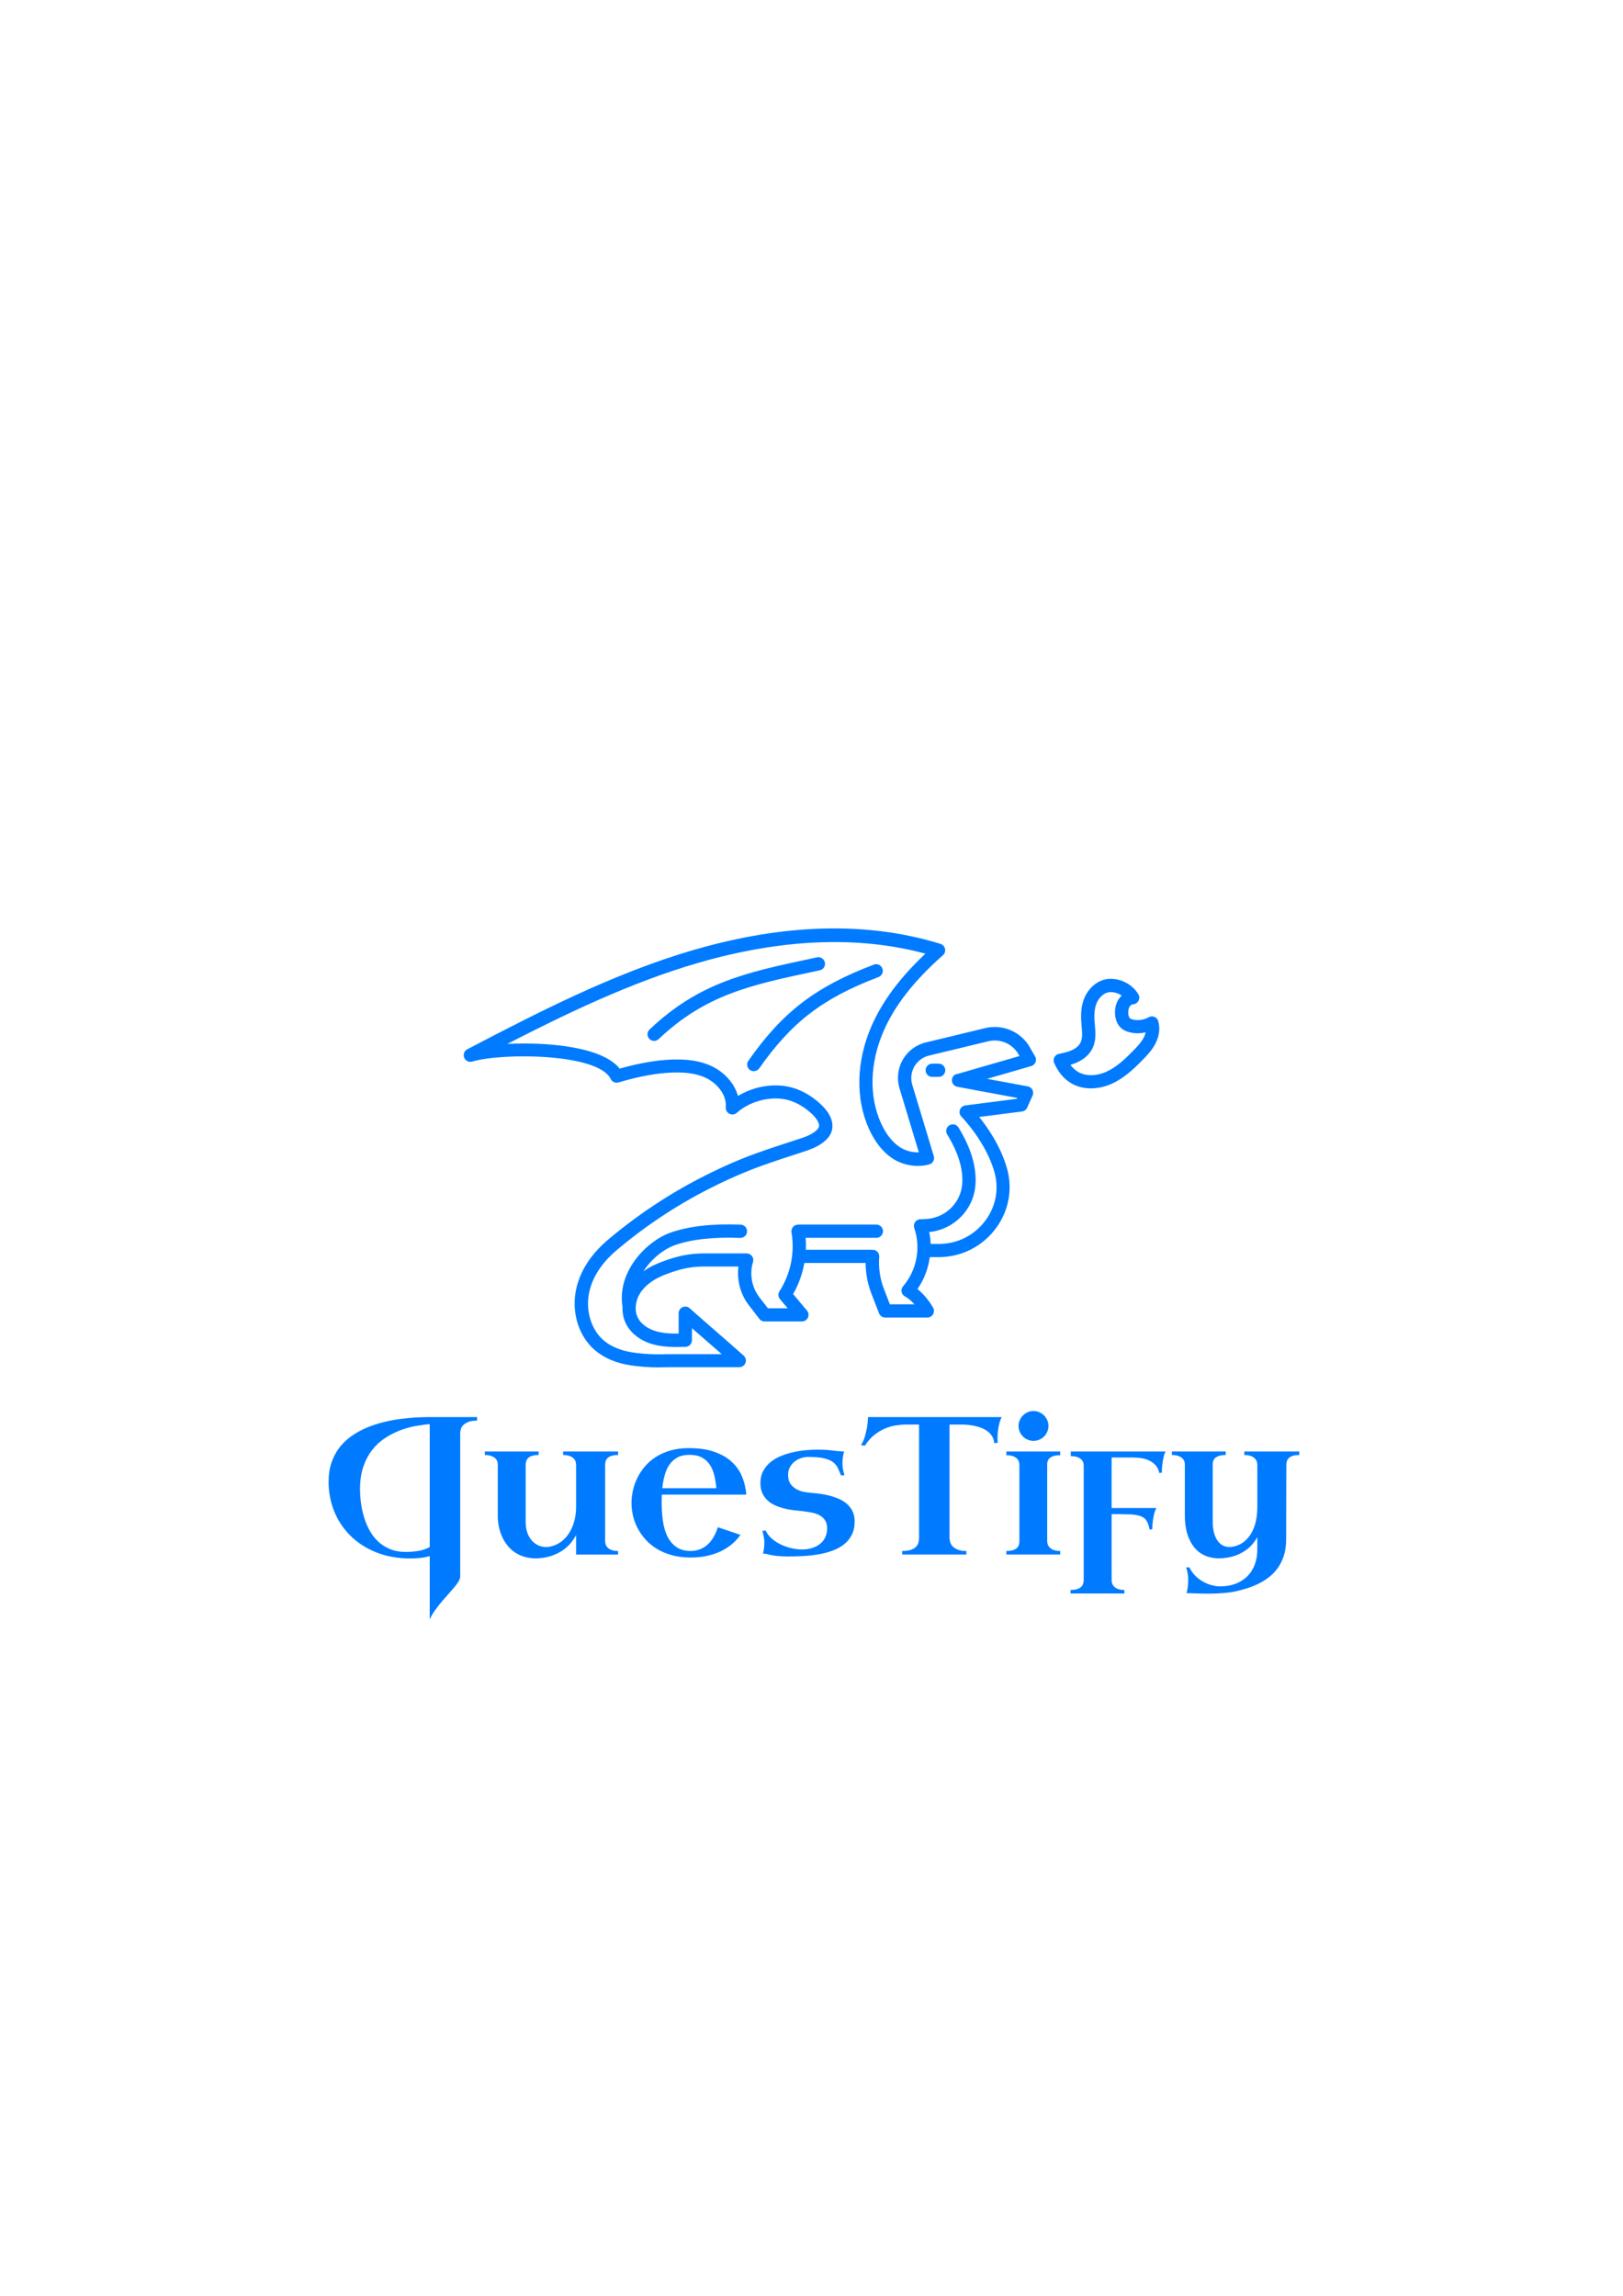 <?xml version="1.0" encoding="UTF-8"?>
<svg xmlns="http://www.w3.org/2000/svg" version="1.1" viewBox="0 0 595.276 841.89">
  <!-- Generator: Adobe Illustrator 28.7.3, SVG Export Plug-In . SVG Version: 1.2.0 Build 164)  -->
  <g>
    <g id="Layer_1">
      <g>
        <path d="M344.276,390.047h-2.361c-1.346,0-2.429,1.095-2.429,2.429,0,1.346,1.095,2.429,2.429,2.429h2.361c1.346,0,2.429-1.095,2.429-2.429,0-1.346-1.095-2.429-2.429-2.429Z" fill="#007bff"/>
        <path d="M377.728,384.026c-3.353-5.737-9.957-8.554-16.424-7.003l-21.739,5.247c-4.118.992-7.539,3.912-9.181,7.813-1.198,2.851-1.357,6.056-.468,9.01l7.094,23.484c-2.578.091-5.281-.696-7.322-2.144-2.623-1.87-4.813-4.733-6.535-8.509-4.471-9.82-4.152-22.115.89-33.727,4.118-9.489,11.246-18.614,21.807-27.909.662-.582.958-1.483.764-2.338-.182-.855-.821-1.563-1.665-1.825-26.609-8.235-57.039-7.493-90.424,2.201-29.7,8.611-58.09,23.393-83.136,36.451-1.106.582-1.608,1.905-1.129,3.08.468,1.163,1.745,1.779,2.954,1.426,11.052-3.273,46.215-3.045,50.767,6.376.513,1.084,1.745,1.62,2.886,1.277,6.227-1.87,12.398-3.114,17.371-3.49,6.547-.502,11.143.091,14.896,1.939,3.684,1.813,7.459,5.919,7.071,10.675-.08.992.445,1.928,1.334,2.372s1.962.297,2.703-.354c5.007-4.425,12.774-6.342,18.876-4.665,2.395.662,4.802,1.916,6.957,3.616.947.753,3.821,3.023,4.289,5.281.148.707.137,1.448-1.585,2.749-1.654,1.232-3.684,1.962-5.805,2.635l-.319.103c-4.996,1.62-10.162,3.285-15.203,5.098-6.182,2.224-12.694,5.076-19.355,8.463-12.626,6.398-24.476,14.28-35.242,23.393-6.09,5.167-10.082,11.348-11.508,17.884-1.859,8.463.81,17.268,6.798,22.435,3.399,2.931,7.858,4.824,13.276,5.623,3.342.502,6.695.741,10.174.741,1.061,0,2.144-.023,3.228-.068h26.312c1.015,0,1.916-.627,2.281-1.563.365-.947.103-2.007-.65-2.68-3.251-2.908-6.649-5.862-9.923-8.714-3.273-2.84-6.649-5.783-9.866-8.657-.707-.639-1.745-.798-2.623-.411s-1.437,1.266-1.437,2.224v7.459c-2.726.034-5.463-.08-7.984-.764-3.33-.901-5.897-2.783-7.049-5.178-1.209-2.532-.89-5.965.833-8.759,1.985-3.216,5.315-5.201,7.756-6.296,1.642-.73,3.753-1.494,6.102-2.201,3.057-.912,6.25-1.38,9.489-1.38h12.774c-.627,4.973.73,10.174,3.798,14.154l3.889,5.041c.456.593,1.163.947,1.928.947h13.664c.947,0,1.813-.547,2.213-1.414s.262-1.87-.354-2.6c-1.004-1.186-2.064-2.452-3.114-3.707-.65-.776-1.312-1.563-1.962-2.327,2.019-3.524,3.41-7.402,4.118-11.394h22.469c.023,3.798.73,7.596,2.087,11.132l2.829,7.311c.365.935,1.266,1.563,2.27,1.563h15.455c.878,0,1.688-.468,2.11-1.232.433-.764.433-1.688-.023-2.441-.833-1.426-2.829-4.483-5.691-6.786,2.407-3.479,3.935-7.528,4.505-11.702h3.285c8.223,0,15.797-3.764,20.781-10.334,4.859-6.398,6.41-14.474,4.266-22.127-2.27-8.098-7.049-14.987-10.219-18.933l15.694-2.007c.833-.103,1.563-.639,1.905-1.414l1.985-4.402c.308-.684.285-1.471-.057-2.133-.354-.662-.969-1.129-1.711-1.266l-14.907-2.76,16.173-4.676c.719-.205,1.3-.741,1.585-1.426.285-.696.228-1.483-.16-2.133l-1.962-3.365.045.012ZM350.891,393.812c-1.084.308-1.813,1.334-1.756,2.452.057,1.129.878,2.064,1.985,2.27l21.967,4.083-.148.331-18.876,2.418c-.912.114-1.688.753-1.996,1.631-.297.878-.08,1.848.57,2.498.091.091,8.965,9.147,12.113,20.37,1.734,6.182.479,12.694-3.456,17.884-4.049,5.338-10.208,8.406-16.892,8.406h-3.057c-.057-1.46-.228-2.908-.547-4.346,9.045-.924,16.23-8.086,16.96-17.154l.023-.274c.445-6.433-1.642-13.47-6.227-20.929-.696-1.152-2.201-1.494-3.353-.798-1.152.696-1.494,2.201-.798,3.353,4.038,6.57,5.897,12.637,5.52,18.032l-.023.228c-.559,7.037-6.41,12.523-13.595,12.774l-1.756.057c-.764.034-1.494.422-1.928,1.049-.433.639-.547,1.437-.297,2.167,2.498,7.208.901,15.591-4.094,21.363-.49.559-.696,1.3-.559,2.03.137.73.593,1.357,1.243,1.699,1.232.662,2.418,1.711,3.479,2.886h-9.01l-2.224-5.749c-1.414-3.684-1.996-7.699-1.677-11.622.057-.684-.171-1.346-.627-1.848s-1.106-.776-1.791-.776h-24.488c.057-1.46.034-2.931-.103-4.38h25.959c1.346,0,2.429-1.095,2.429-2.429,0-1.346-1.095-2.429-2.429-2.429h-28.468c-.057,0-.103.011-.171.023-.171,0-.331,0-.502.034-1.323.228-2.213,1.494-1.985,2.817,1.277,7.402-.331,15.261-4.414,21.568-.582.901-.502,2.076.182,2.886.912,1.095,1.882,2.224,2.84,3.376h-7.254l-3.148-4.083c-2.772-3.616-3.673-8.543-2.327-12.9.228-.741.103-1.54-.365-2.156-.456-.627-1.186-.992-1.962-.992h-15.774c-3.718,0-7.379.536-10.892,1.585-2.589.776-4.836,1.585-6.695,2.418-1.642.73-3.148,1.585-4.494,2.555,2.965-4.642,7.562-8.178,11.508-9.58,6.056-2.156,14.12-3.045,23.974-2.669,1.357.034,2.475-.992,2.521-2.338.046-1.346-.992-2.475-2.338-2.521-10.482-.411-19.15.582-25.788,2.943-8.759,3.114-19.652,14.268-17.553,27.202-.08,2.099.297,4.163,1.175,6.011,1.756,3.684,5.475,6.513,10.174,7.779,3.946,1.061,7.904.969,11.736.89,1.323-.034,2.372-1.106,2.372-2.429v-4.437c1.962,1.722,3.935,3.433,5.874,5.121,1.677,1.449,3.365,2.931,5.076,4.414h-20.039c-4.357.182-8.463-.023-12.535-.616-4.414-.65-8.155-2.201-10.801-4.483-4.585-3.946-6.684-11.075-5.224-17.701,1.517-6.923,6.227-12.101,9.911-15.215,10.47-8.874,22.013-16.538,34.296-22.765,6.49-3.285,12.82-6.056,18.808-8.223,4.95-1.791,10.082-3.444,15.044-5.053l.319-.103c2.418-.787,4.973-1.688,7.231-3.376,1.072-.81,4.346-3.262,3.422-7.642-.753-3.57-3.809-6.33-6.033-8.098-2.669-2.11-5.669-3.673-8.68-4.494-6.353-1.756-13.835-.513-19.788,3.08-1.334-4.904-5.281-8.794-9.341-10.778-5.942-2.92-12.797-2.783-17.416-2.418-4.836.365-10.687,1.494-16.629,3.171-6.33-8.018-26.381-9.809-41.207-9.056,21.671-11.132,45.394-22.572,69.859-29.677,30.737-8.919,58.796-10.06,83.489-3.422-9.341,8.782-15.842,17.53-19.812,26.666-5.577,12.865-5.897,26.598-.855,37.671,2.087,4.574,4.813,8.086,8.132,10.447,3.912,2.794,9.387,3.775,13.937,2.509.627-.171,1.163-.593,1.483-1.163.308-.57.388-1.243.194-1.882l-7.904-26.176c-.559-1.882-.468-3.912.297-5.725,1.038-2.486,3.216-4.334,5.828-4.961l21.739-5.247c4.368-1.049,8.816.844,11.086,4.722l.388.673-23.05,6.672.009-.101Z" fill="#007bff"/>
        <path d="M323.641,355.146c-.479-1.255-1.882-1.893-3.136-1.414-21.419,8.132-33.464,17.348-46.022,35.254-.764,1.095-.502,2.623.593,3.388.433.297.912.433,1.391.433.764,0,1.517-.365,1.996-1.026,11.919-16.994,23.37-25.765,43.762-33.499,1.255-.479,1.893-1.882,1.414-3.136h.002Z" fill="#007bff"/>
        <path d="M300.671,355.821c1.312-.285,2.156-1.574,1.87-2.886-.285-1.312-1.563-2.156-2.886-1.87l-1.916.411c-23.974,5.098-41.289,8.782-59.491,26.039-.969.924-1.015,2.464-.091,3.433.479.502,1.118.764,1.756.764.604,0,1.209-.228,1.677-.673,17.199-16.321,33.954-19.88,57.141-24.807l1.928-.411h.012Z" fill="#007bff"/>
        <path d="M424.81,374.423c-.217-.696-.741-1.266-1.426-1.54s-1.46-.217-2.087.148c-1.654.947-3.673,1.266-5.543.89-.81-.171-1.175-.388-1.357-.559-.342-.308-.559-1.015-.582-1.87-.023-.662.046-1.62.502-2.361.297-.479.798-.833,1.22-.844.855-.034,1.631-.525,2.03-1.289.411-.764.376-1.665-.057-2.407-2.11-3.513-6.193-5.737-10.39-5.646-4.596.103-8.064,3.673-9.467,7.174-.981,2.475-1.323,5.281-1.049,8.862.034.433.068.878.103,1.312.205,2.281.399,4.425-.411,6.045-.525,1.061-1.597,2.019-3.011,2.692-1.494.719-3.216,1.095-4.882,1.426-.719.148-1.346.604-1.688,1.255-.342.65-.365,1.426-.08,2.087,1.403,3.228,3.501,5.76,6.079,7.334,2.167,1.323,4.733,1.985,7.425,1.985,2.498,0,5.121-.57,7.653-1.711,4.494-2.03,8.132-5.52,11.189-8.622,1.779-1.813,3.479-3.616,4.699-5.897,1.528-2.851,1.916-5.874,1.095-8.509l.034.046ZM419.415,380.628c-.912,1.711-2.361,3.239-3.878,4.779-2.886,2.92-5.999,5.908-9.729,7.596-3.741,1.688-7.767,1.688-10.527,0-1.106-.684-1.996-1.585-2.68-2.532.947-.274,1.893-.616,2.817-1.061,2.407-1.163,4.22-2.863,5.247-4.904,1.426-2.851,1.152-5.942.901-8.657-.034-.422-.08-.833-.103-1.232-.217-2.817.023-4.939.719-6.684.776-1.95,2.692-4.072,5.053-4.118,1.494-.034,2.977.445,4.186,1.277-.468.422-.878.901-1.22,1.448-.89,1.414-1.312,3.171-1.243,5.098.08,2.213.821,4.026,2.133,5.258.935.867,2.144,1.448,3.707,1.756,1.779.365,3.638.319,5.406-.08-.16.662-.411,1.357-.764,2.019l-.023.034Z" fill="#007bff"/>
      </g>
      <g>
        <path d="M174.978,520.946c-1.289,0-2.333.152-3.129.457-.797.305-1.424.686-1.881,1.143s-.768.955-.932,1.494c-.164.539-.246,1.043-.246,1.512v52.488c0,.562-.193,1.172-.58,1.828s-.896,1.365-1.529,2.127-1.348,1.582-2.145,2.461c-.797.879-1.612,1.811-2.443,2.795-.832.984-1.641,2.021-2.426,3.111-.786,1.09-1.471,2.244-2.057,3.463v-23.203c-1.125.328-2.28.557-3.463.686-1.184.129-2.361.193-3.533.193-4.734,0-8.965-.756-12.691-2.268s-6.879-3.557-9.457-6.135c-2.579-2.578-4.547-5.561-5.906-8.947-1.359-3.387-2.039-6.967-2.039-10.74,0-2.695.369-5.098,1.107-7.207s1.752-3.973,3.041-5.59c1.289-1.617,2.795-3.012,4.518-4.184s3.556-2.162,5.502-2.971c1.945-.809,3.96-1.465,6.047-1.969,2.086-.504,4.136-.891,6.152-1.16,2.016-.27,3.943-.451,5.783-.545,1.84-.094,3.486-.141,4.939-.141h17.367v1.301ZM148.892,569.11c1.383,0,2.853-.117,4.412-.352,1.559-.234,2.994-.715,4.307-1.441v-45.07c-1.594.117-3.328.346-5.203.686-1.875.34-3.756.867-5.643,1.582-1.887.715-3.715,1.646-5.484,2.795-1.77,1.148-3.34,2.59-4.711,4.324s-2.467,3.785-3.287,6.152c-.821,2.367-1.23,5.133-1.23,8.297,0,1.57.111,3.223.334,4.957.223,1.734.585,3.457,1.09,5.168.504,1.711,1.178,3.346,2.021,4.904s1.886,2.93,3.129,4.113c1.242,1.184,2.712,2.127,4.412,2.83,1.699.703,3.65,1.055,5.854,1.055Z" fill="#007bff"/>
        <path d="M197.548,533.567c-.984,0-1.781.1-2.391.299-.61.199-1.09.469-1.441.809s-.592.727-.721,1.16c-.129.434-.193.896-.193,1.389v20.812c0,1.828.281,3.375.844,4.641s1.289,2.268,2.18,3.006c.891.738,1.881,1.225,2.971,1.459s2.162.223,3.217-.035c1.5-.352,2.824-.979,3.973-1.881,1.148-.902,2.115-1.998,2.9-3.287.785-1.289,1.383-2.725,1.793-4.307.41-1.582.615-3.229.615-4.939v-15.469c0-.352-.053-.738-.158-1.16s-.329-.814-.668-1.178c-.34-.363-.821-.674-1.441-.932-.621-.258-1.447-.387-2.479-.387v-1.301h20.145v1.301c-.961,0-1.752.1-2.373.299-.621.199-1.107.469-1.459.809s-.592.727-.721,1.16c-.129.434-.193.896-.193,1.389v27.879c0,.352.058.738.176,1.16.117.422.339.814.668,1.178.328.363.803.674,1.424.932.621.258,1.447.387,2.479.387v1.301h-15.398v-7.137c-.492.914-1.078,1.805-1.758,2.672-.68.867-1.489,1.664-2.426,2.391-.938.727-2.01,1.365-3.217,1.916-1.208.551-2.561.967-4.061,1.248-1.992.352-3.797.41-5.414.176s-3.064-.68-4.342-1.336c-1.278-.656-2.385-1.494-3.322-2.514-.938-1.02-1.717-2.15-2.338-3.393-.621-1.242-1.084-2.566-1.389-3.973-.305-1.406-.457-2.812-.457-4.219v-18.879c0-.352-.065-.727-.193-1.125-.129-.398-.369-.768-.721-1.107s-.838-.627-1.459-.861c-.621-.234-1.412-.352-2.373-.352v-1.301h19.723v1.301Z" fill="#007bff"/>
        <path d="M242.759,548.087c-.047.516-.07,1.014-.07,1.494v1.459c0,2.227.141,4.395.422,6.504s.803,3.984,1.564,5.625c.761,1.641,1.822,2.971,3.182,3.99,1.359,1.02,3.117,1.553,5.273,1.6,1.383,0,2.619-.223,3.709-.668s2.044-1.061,2.865-1.846c.82-.785,1.523-1.705,2.109-2.76.585-1.055,1.078-2.203,1.477-3.445l8.297,2.812c-.844,1.195-1.852,2.297-3.023,3.305-1.172,1.008-2.514,1.881-4.025,2.619s-3.199,1.318-5.062,1.74-3.908.633-6.135.633c-2.508,0-4.781-.275-6.82-.826s-3.862-1.307-5.467-2.268c-1.605-.961-3-2.092-4.184-3.393-1.184-1.301-2.168-2.689-2.953-4.166-.786-1.477-1.366-3.012-1.74-4.605-.375-1.594-.562-3.164-.562-4.711,0-1.477.17-2.994.51-4.553.339-1.559.873-3.088,1.6-4.588.726-1.5,1.646-2.912,2.76-4.236,1.113-1.324,2.449-2.49,4.008-3.498,1.559-1.008,3.345-1.805,5.361-2.391,2.016-.586,4.277-.879,6.785-.879,3.679,0,6.814.457,9.404,1.371,2.589.914,4.723,2.15,6.398,3.709,1.675,1.559,2.93,3.369,3.762,5.432.832,2.062,1.341,4.242,1.529,6.539h-30.973ZM252.849,533.497c-1.711,0-3.159.316-4.342.949-1.184.633-2.162,1.5-2.936,2.602s-1.366,2.396-1.775,3.885c-.41,1.488-.709,3.088-.896,4.799h19.828c-.141-1.688-.393-3.27-.756-4.746-.364-1.477-.914-2.771-1.652-3.885s-1.711-1.992-2.918-2.637c-1.208-.645-2.725-.967-4.553-.967Z" fill="#007bff"/>
        <path d="M289.411,570.763c-1.665,0-3.018-.053-4.061-.158-1.043-.105-1.898-.229-2.566-.369s-1.213-.264-1.635-.369-.856-.158-1.301-.158c.188-.797.316-1.523.387-2.18s.105-1.254.105-1.793c0-.797-.07-1.541-.211-2.232s-.305-1.412-.492-2.162l1.195-.07c.515,1.125,1.271,2.115,2.268,2.971.996.855,2.109,1.576,3.34,2.162s2.514,1.031,3.85,1.336,2.602.457,3.797.457c1.477,0,2.789-.193,3.938-.58s2.121-.92,2.918-1.6,1.4-1.488,1.811-2.426.615-1.969.615-3.094c0-1.195-.24-2.174-.721-2.936s-1.143-1.377-1.986-1.846-1.828-.814-2.953-1.037-2.333-.404-3.621-.545c-.984-.094-2.039-.211-3.164-.352s-2.25-.352-3.375-.633-2.209-.656-3.252-1.125c-1.043-.469-1.963-1.066-2.76-1.793-.797-.727-1.436-1.611-1.916-2.654-.48-1.043-.721-2.279-.721-3.709,0-1.688.339-3.164,1.02-4.43.68-1.266,1.576-2.355,2.689-3.27,1.113-.914,2.396-1.664,3.85-2.25,1.453-.586,2.947-1.049,4.482-1.389,1.535-.34,3.059-.58,4.57-.721s2.888-.211,4.131-.211c2.203,0,4.131.111,5.783.334s3.041.334,4.166.334c-.234.82-.393,1.611-.475,2.373s-.123,1.436-.123,2.021c0,.75.064,1.471.193,2.162s.311,1.412.545,2.162l-1.23.07c-.422-.984-.826-1.893-1.213-2.725s-.973-1.547-1.758-2.145-1.881-1.066-3.287-1.406-3.352-.51-5.836-.51c-.797,0-1.629.135-2.496.404-.867.27-1.658.68-2.373,1.23-.715.551-1.307,1.236-1.775,2.057-.469.82-.703,1.781-.703,2.883,0,1.453.322,2.602.967,3.445.645.844,1.424,1.494,2.338,1.951s1.863.762,2.848.914,1.816.252,2.496.299c.844.07,1.822.176,2.936.316s2.25.357,3.41.65,2.303.674,3.428,1.143,2.133,1.078,3.023,1.828,1.605,1.658,2.145,2.725.809,2.326.809,3.779c0,1.922-.352,3.574-1.055,4.957s-1.658,2.549-2.865,3.498-2.613,1.717-4.219,2.303-3.299,1.031-5.08,1.336-3.598.51-5.449.615c-1.852.105-3.645.158-5.379.158Z" fill="#007bff"/>
        <path d="M354.45,570.06h-23.555v-1.301c1.289,0,2.332-.135,3.129-.404s1.424-.627,1.881-1.072.768-.961.932-1.547.246-1.207.246-1.863v-41.484h-4.465c-1.242,0-2.549.1-3.92.299s-2.736.586-4.096,1.16-2.672,1.365-3.938,2.373-2.414,2.32-3.445,3.938l-1.441-.211c.633-.984,1.119-2.068,1.459-3.252s.604-2.303.791-3.357c.188-1.219.305-2.449.352-3.691h49.008c-.328.656-.586,1.336-.773,2.039s-.34,1.4-.457,2.092-.193,1.348-.229,1.969-.053,1.166-.053,1.635v.686c0,.199.012.369.035.51.023.164.047.316.07.457l-1.301.211c-.094-1.055-.393-1.957-.896-2.707s-1.125-1.377-1.863-1.881-1.553-.908-2.443-1.213-1.764-.533-2.619-.686-1.658-.252-2.408-.299-1.348-.07-1.793-.07h-4.395v41.484c0,.469.07.984.211,1.547s.434,1.09.879,1.582,1.072.908,1.881,1.248,1.881.51,3.217.51v1.301Z" fill="#007bff"/>
        <path d="M388.868,570.06h-19.758v-1.301c.984,0,1.787-.1,2.408-.299s1.107-.469,1.459-.809.592-.727.721-1.16.193-.896.193-1.389v-27.809c0-.352-.059-.744-.176-1.178s-.346-.832-.686-1.195-.82-.668-1.441-.914-1.447-.369-2.479-.369v-1.371h19.758v1.371c-.938,0-1.717.094-2.338.281s-1.113.434-1.477.738-.615.662-.756,1.072-.211.838-.211,1.283v28.09c0,.352.059.738.176,1.16s.346.814.686,1.178.82.674,1.441.932,1.447.387,2.479.387v1.301ZM373.575,522.915c0-.75.146-1.459.439-2.127s.686-1.248,1.178-1.74,1.072-.885,1.74-1.178,1.377-.439,2.127-.439,1.459.146,2.127.439,1.248.686,1.74,1.178.885,1.072,1.178,1.74.439,1.377.439,2.127-.146,1.459-.439,2.127-.686,1.248-1.178,1.74-1.072.879-1.74,1.16-1.377.422-2.127.422-1.459-.141-2.127-.422-1.248-.668-1.74-1.16-.885-1.072-1.178-1.74-.439-1.377-.439-2.127Z" fill="#007bff"/>
        <path d="M412.388,584.333h-19.723v-1.301c.984,0,1.787-.1,2.408-.299s1.107-.469,1.459-.809.598-.732.738-1.178.211-.914.211-1.406v-41.906c0-.352-.064-.732-.193-1.143s-.369-.785-.721-1.125-.832-.621-1.441-.844-1.406-.334-2.391-.334v-1.723h34.77c-.352.703-.615,1.488-.791,2.355s-.311,1.693-.404,2.479-.146,1.453-.158,2.004-.018.861-.018.932l-.914.141c-.258-1.172-.721-2.127-1.389-2.865s-1.453-1.318-2.355-1.74-1.863-.709-2.883-.861-2.01-.229-2.971-.229h-7.91v18.527h16.418c-.398.75-.697,1.57-.896,2.461s-.346,1.734-.439,2.531c-.094.938-.152,1.863-.176,2.777l-.949.141c-.281-1.383-.656-2.461-1.125-3.234s-1.201-1.342-2.197-1.705-2.338-.58-4.025-.65-3.891-.105-6.609-.105v24.328c0,.352.064.727.193,1.125s.363.773.703,1.125.814.645,1.424.879,1.395.352,2.355.352v1.301Z" fill="#007bff"/>
        <path d="M456.368,532.267h20.18v1.301c-.984,0-1.781.1-2.391.299s-1.09.469-1.441.809-.592.727-.721,1.16-.193.896-.193,1.389l-.07,27.211c0,2.109-.246,3.996-.738,5.66s-1.172,3.152-2.039,4.465-1.898,2.461-3.094,3.445-2.496,1.84-3.902,2.566-2.895,1.336-4.465,1.828-3.164.914-4.781,1.266c-.562.117-1.219.223-1.969.316s-1.547.17-2.391.229-1.693.105-2.549.141-1.67.053-2.443.053c-1.758,0-3.281-.029-4.57-.088s-2.484-.088-3.586-.088c.234-.82.393-1.688.475-2.602s.123-1.676.123-2.285c0-.82-.064-1.594-.193-2.32s-.311-1.465-.545-2.215l1.16-.07c.516,1.102,1.195,2.086,2.039,2.953s1.775,1.6,2.795,2.197,2.092,1.055,3.217,1.371,2.215.475,3.27.475c2.086,0,3.967-.322,5.643-.967s3.105-1.553,4.289-2.725,2.092-2.596,2.725-4.271.949-3.533.949-5.572v-4.465c-.469.82-1.031,1.623-1.688,2.408s-1.424,1.506-2.303,2.162-1.875,1.23-2.988,1.723-2.373.867-3.779,1.125c-1.969.352-3.727.41-5.273.176s-2.906-.68-4.078-1.336-2.168-1.494-2.988-2.514-1.488-2.15-2.004-3.393-.891-2.566-1.125-3.973-.352-2.812-.352-4.219v-18.879c0-.352-.064-.727-.193-1.125s-.369-.768-.721-1.107-.838-.627-1.459-.861-1.412-.352-2.373-.352v-1.301h19.723v1.301c-.938,0-1.711.094-2.32.281s-1.096.434-1.459.738-.615.662-.756,1.072-.211.838-.211,1.283v21.094c0,1.828.211,3.375.633,4.641s.984,2.268,1.688,3.006,1.523,1.225,2.461,1.459,1.934.223,2.988-.035c1.5-.352,2.789-.979,3.867-1.881s1.969-1.998,2.672-3.287,1.219-2.725,1.547-4.307.492-3.229.492-4.939v-15.469c0-.352-.059-.738-.176-1.16s-.346-.814-.686-1.178-.82-.674-1.441-.932-1.447-.387-2.479-.387v-1.301Z" fill="#007bff"/>
      </g>
    </g>
  </g>
</svg>